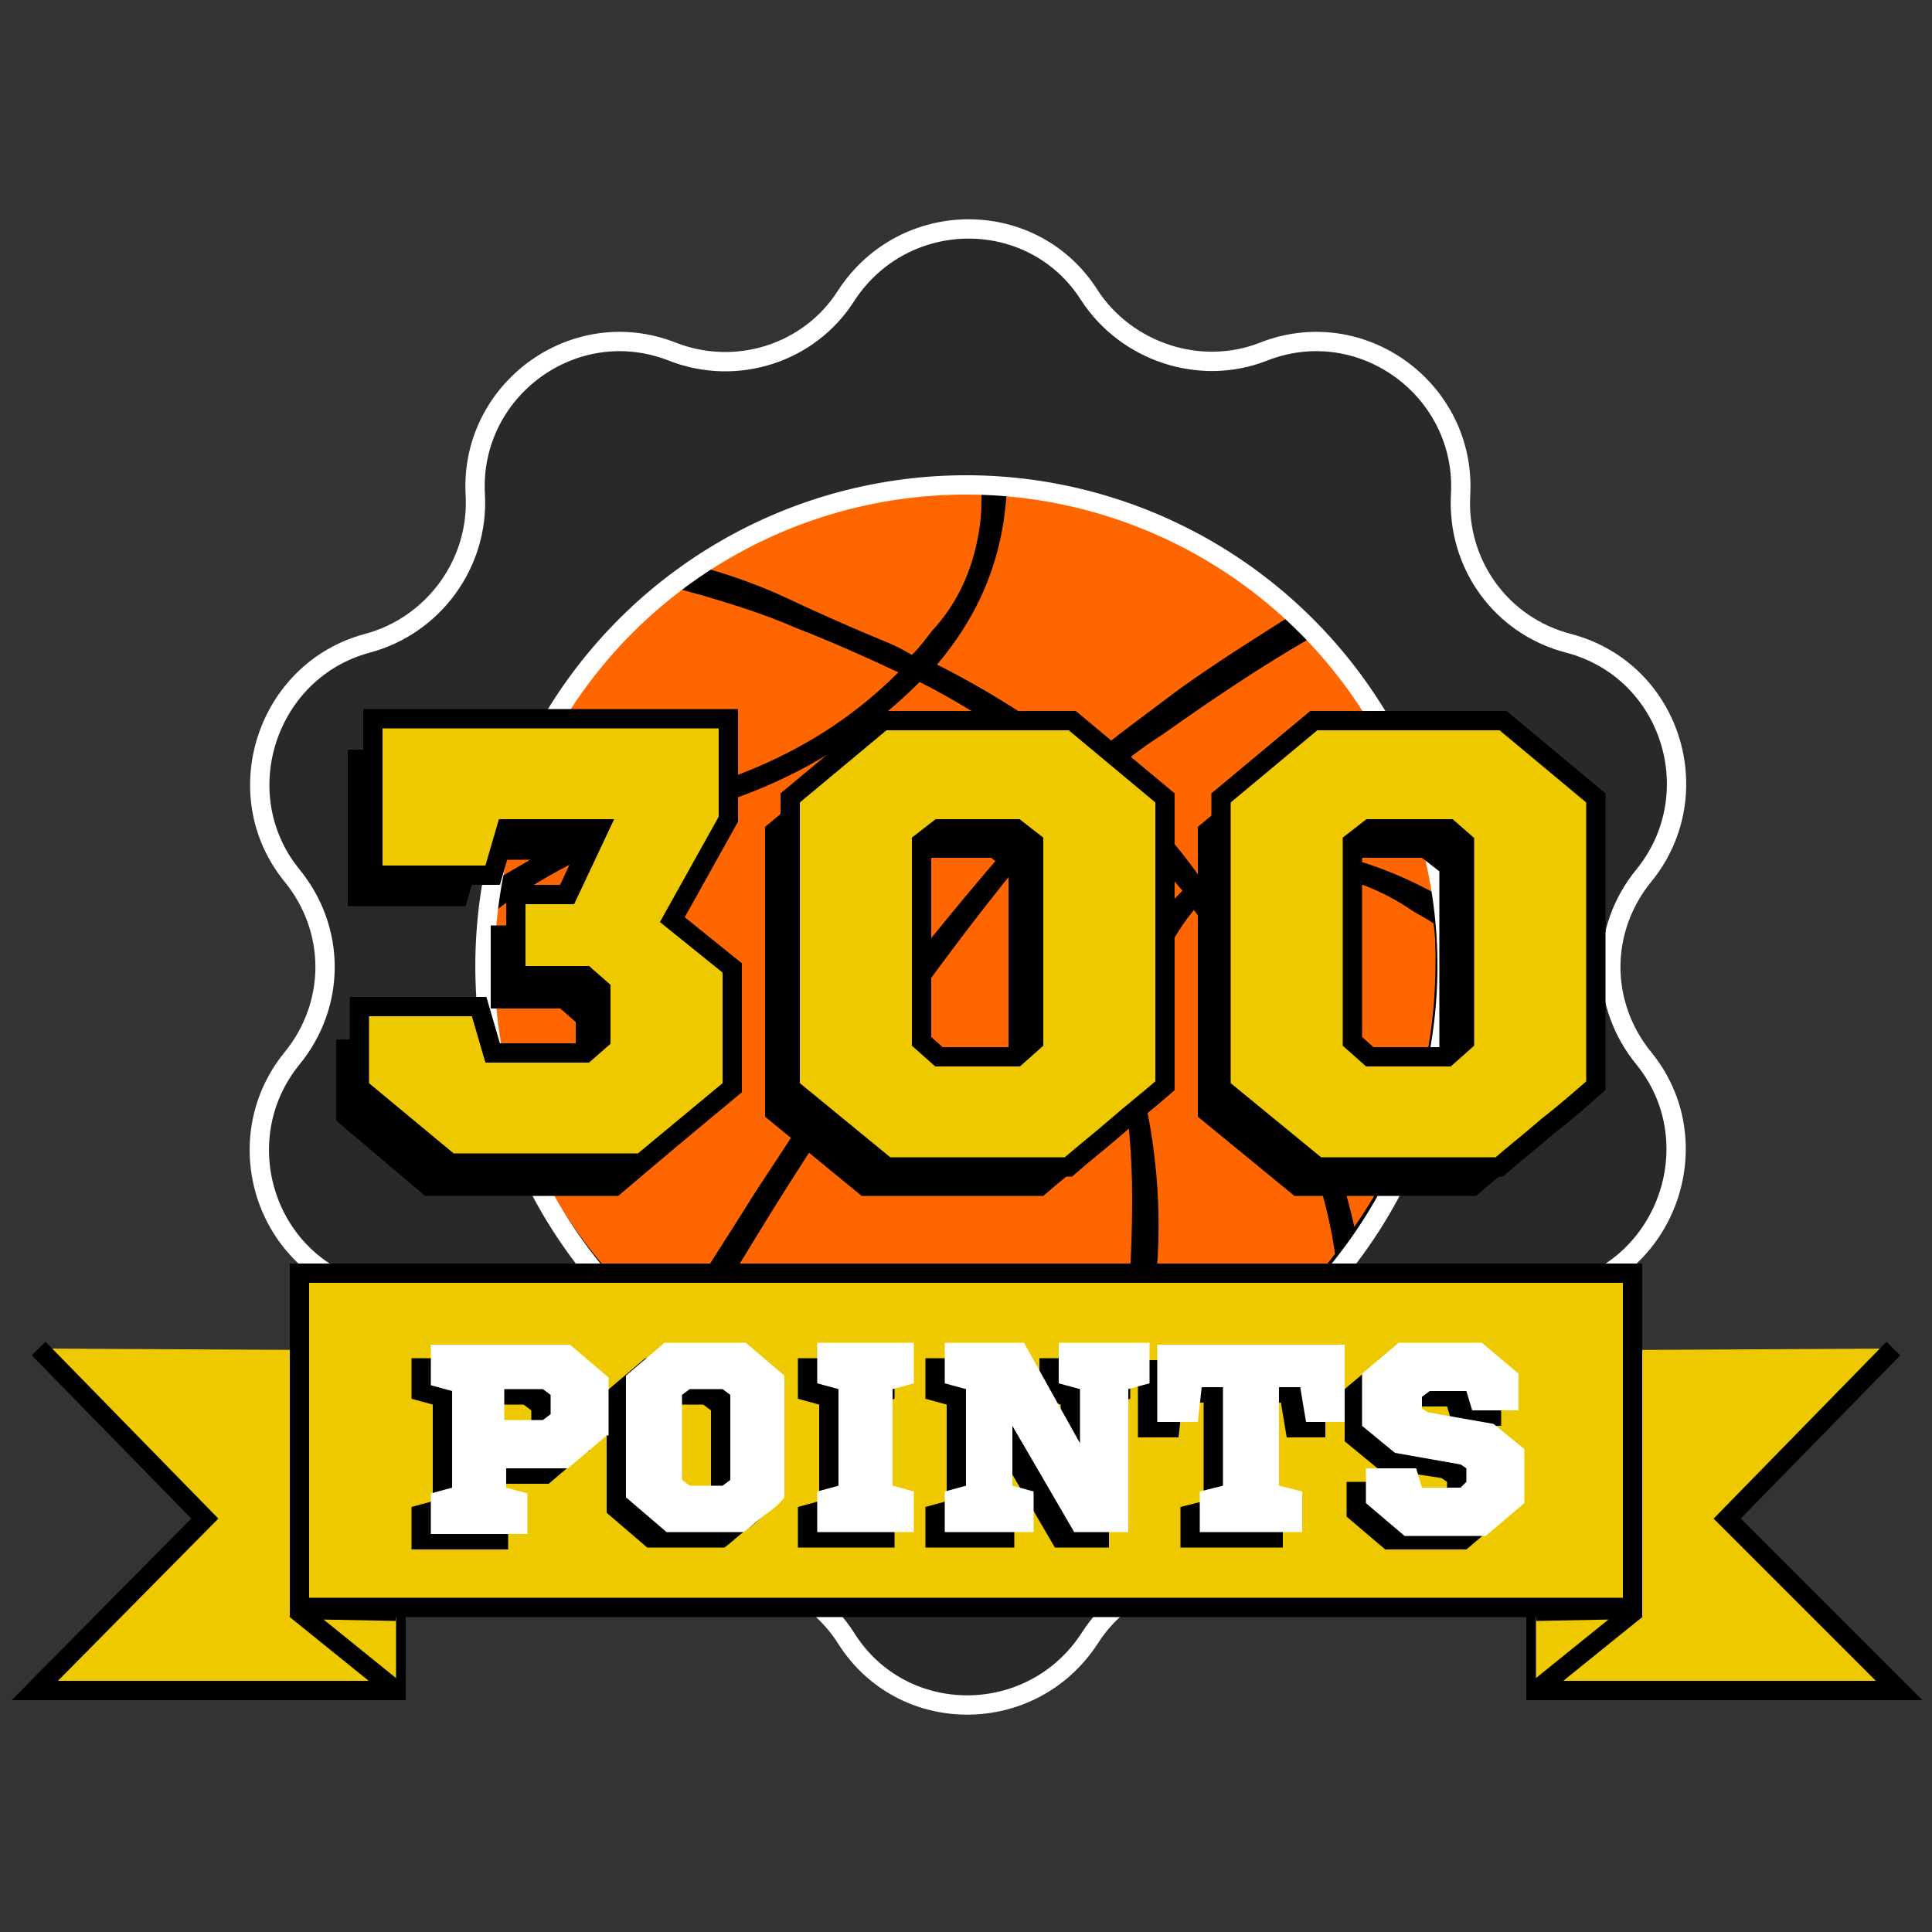 <svg xmlns="http://www.w3.org/2000/svg" width="100" height="100" viewBox="0 0 100 100"><rect x="0" y="0" width="100" height="100" fill="#333333" stroke="none"/><style>.st0{fill:#FF6600;} .st1{opacity:0.2;} .st2{fill:none;stroke:#FFFFFF;stroke-miterlimit:10;} .st3{fill:#EEC900;stroke:#000000;stroke-miterlimit:10;} .st4{fill:#EEC900;stroke:#000000;stroke-linejoin:bevel;stroke-miterlimit:10;} .st5{fill:#FFFFFF;}</style><ellipse cx="50" cy="49.9" rx="24.5" ry="24.5"/><path class="st0" d="M67.4 58.6c-1.1-3.2-2.5-6.2-4.1-9.1-.5-.8-.9-1.6-1.5-2.4-1 1.2-1.7 2.6-2.2 4.2-.6 1.9-.7 3.8-.3 5.8.8 3.8.9 7.7.2 11.5-.2 1.4-.5 2.7-.7 4 3.1-1.2 5.9-3 8.4-5.5.7-.7 1.3-1.4 1.9-2.2-.3-2.1-.9-4.2-1.7-6.3M36.3 30.8c-.4-.1-.7-.2-1.1-.3-.8.7-1.7 1.4-2.5 2.2-3.7 3.7-5.9 7.9-6.8 12.7l3.6-2.1c1.3-.7 2.6-1.2 4-1.6 2-.6 3.8-1.2 5.7-2 2.8-1.2 5.2-2.8 7.3-4.9-1.7-.8-3.5-1.6-5.3-2.3-1.6-.7-3.2-1.2-4.9-1.7m27.9 14.6c-.5.1-1 .4-1.4.7l-.1.1c.3.5.6.9.9 1.4 2 3.3 3.6 6.8 4.9 10.4.6 1.8 1.2 3.7 1.6 5.5 2.8-4 4.2-8.6 4.2-13.7 0-.7 0-1.4-.1-2-.4-.3-.9-.5-1.3-.8-2.6-1.7-5.6-2.3-8.7-1.6m-6.9-5.2c1.8 1.5 3.4 3.2 4.8 5.2.6-.4 1.2-.8 1.9-1.1.5-.3 1.3-.4 2.4-.4 2.6.1 5.2.9 7.8 2.3-.7-5-2.9-9.3-6.5-13.1-2.6 1.5-5.1 3.2-7.5 4.9-1.1.7-2 1.4-2.9 2.2m-2.6.8l.7-.7c-1.2-1-2.5-1.8-3.8-2.7-1.3-.8-2.6-1.6-4-2.3-2.5 2.5-5.4 4.4-8.7 5.7-2.1.8-4.2 1.6-6.3 2.3-.5.2-1 .4-1.6.7-1.9.9-3.7 1.9-5.3 3.1-.1.9-.1 1.8-.1 2.8 0 6.7 2.4 12.5 7.1 17.2.6.6 1.3 1.2 1.9 1.7 1.5-2.4 3-4.7 4.5-7.1 2.1-3.2 4.2-6.4 6.4-9.6.5-.8 1.1-1.6 1.7-2.3 2.4-3 4.9-6 7.5-8.8m1.6 0c-1.6 1.5-3.1 3.1-4.5 4.9-2.4 3-4.7 6.2-6.9 9.3-2.2 3.1-4.3 6.4-6.3 9.7-1 1.6-1.9 3.2-2.9 4.8 4.1 3.1 8.9 4.6 14.3 4.6 2.7 0 5.2-.4 7.6-1.2.7-3.7 1-7.4 1-11.1 0-2.2-.2-4.3-.5-6.4-.3-1.8-.2-3.5.4-5.2.6-1.7 1.5-3.1 2.7-4.3-1.5-1.8-3.1-3.6-4.9-5.1m2.3-3.5l2.4-1.8c1.8-1.3 3.7-2.5 5.6-3.7-4.1-3.9-9-6-14.5-6.5-.2 3.4-1.4 6.3-3.6 8.9 2.6 1.3 5.1 2.9 7.5 4.7.1.1.2.2.4.3.6-.7 1.4-1.3 2.2-1.9m-7.9-10.2c.1-.6.1-1.2.1-1.8h-.9c-5 0-9.5 1.3-13.4 3.9 1.4.4 2.8.9 4.1 1.5 1.7.8 3.5 1.6 5.2 2.3.5.2.9.4 1.4.7.4-.4.7-.8 1-1.2 1.4-1.5 2.2-3.3 2.5-5.4z"/><path class="st1" d="M75.3 74.7c-.2-3.6 2.2-6.7 5.6-7.6 5.3-1.4 7.4-7.7 4-12-2.2-2.8-2.2-6.7.1-9.5 3.5-4.2 1.5-10.6-3.8-12-3.4-.9-5.7-4.2-5.5-7.7.3-5.4-5-9.4-10.1-7.5-3.3 1.2-7.1 0-9-3-2.9-4.6-9.6-4.7-12.6-.1-2 3-5.7 4.2-9 2.8-5.1-2-10.5 1.9-10.3 7.3.2 3.6-2.2 6.7-5.6 7.6-5.3 1.4-7.4 7.7-4 12 2.2 2.8 2.2 6.7-.1 9.5-3.5 4.2-1.5 10.6 3.8 12 3.4.9 5.7 4.2 5.5 7.7-.3 5.4 5 9.4 10.1 7.5 3.3-1.2 7.1 0 9 3 2.9 4.6 9.6 4.7 12.6.1 2-3 5.7-4.2 9-2.8 5.1 2 10.6-1.9 10.3-7.3zM29.7 64.5c-8-11.2-5.4-26.8 5.8-34.8 11.2-8 26.8-5.4 34.8 5.8 8 11.2 5.4 26.8-5.8 34.8-11.3 8-26.8 5.4-34.8-5.8z"/><path class="st2" d="M65.4 18.2c5.1-2 10.5 2 10.2 7.4-.2 3.6 2.1 6.8 5.6 7.7 5.3 1.4 7.3 7.8 3.9 12-2.3 2.8-2.3 6.7 0 9.5 3.4 4.2 1.3 10.6-3.9 12-3.4.9-5.8 4.1-5.6 7.7.3 5.4-5.1 9.4-10.2 7.4-3.3-1.3-7.1-.1-9 2.9-3 4.6-9.7 4.6-12.6 0-1.9-3-5.7-4.2-9-2.9-5.1 2-10.5-2-10.2-7.4.2-3.6-2.1-6.8-5.6-7.7-5.3-1.4-7.3-7.8-3.9-12 2.3-2.8 2.3-6.7 0-9.5-3.4-4.2-1.3-10.6 3.9-12 3.4-.9 5.8-4.1 5.6-7.7-.3-5.4 5.1-9.4 10.2-7.4 3.3 1.3 7.1.1 9-2.9 3-4.6 9.7-4.6 12.6 0 1.9 2.9 5.7 4.2 9 2.9z"/><ellipse transform="rotate(-35.462 50 49.996)" class="st2" cx="50" cy="50" rx="24.9" ry="24.9"/><g><path class="st3" d="M20.5 69.9v17.6H1.8l8.8-8.9L2 69.8"/><path class="st4" d="M20.5 87.5l-5.2-4.2 5.2.1"/><path class="st3" d="M79.5 69.9v17.6h18.8l-8.9-8.9 8.6-8.8"/><path class="st4" d="M79.5 87.5l5.2-4.2-5.2.1"/><path class="st3" d="M15.5 65.9h69v17.3h-69z"/></g><g><path d="M30.4 75.1l-2 1.7h-3.2v1l1.1.3v2.1h-5V78l1.1-.3v-5l-1.1-.3v-2.1h7.2l2 1.7v3.1zm-5.3-2.4v1.6h2l.4-.3v-1l-.4-.3h-2zM38.6 79.2c-.4.3-.7.6-1.1.9h-4l-2.1-1.8V72l2-1.7h4.2l2 1.7v6.3c-.3.4-.7.7-1 .9zm-3.9-6.5l-.4.3v4.4l.4.3h1.7l.4-.3V73l-.4-.3h-1.7zM45.2 72.7v5l1.1.3v2.1h-5V78l1.1-.3v-5l-1.1-.3v-2.1h5v2.1l-1.1.3zM58.5 70.3v2.1l-1.1.3v7.4h-2.8l-3.2-5.5v3.1l1.1.3v2.1h-4.6V78l1.1-.3v-5l-1.1-.3v-2.1H52l2.9 5.2v-2.8l-1.1-.3v-2.1h4.7zM66.6 74.4l-.3-1.8h-1.1v5.1l1.2.3v2.1h-5.3V78l1.2-.3v-5.1h-1.1l-.2 1.8h-2.1v-4h9.7v4h-2zM77.8 73.8h-2.6l-.3-1H73l-.4.2v.6l.3.2 3.4.6 1.6 1.3v2.8l-2 1.7h-4.2l-2-1.7v-1.8h2.6l.3 1h2l.3-.3v-.7l-.3-.2-3.3-.5-1.7-1.4v-2.7l1.9-1.6h4.3l1.9 1.6v1.9z"/><g><path class="st5" d="M31.4 74.3l-2 1.7h-3.2v1l1.1.3v2.1h-5v-2.1l1.1-.3v-5l-1.1-.3v-2.1h7.2l2 1.7v3zm-5.3-2.4v1.6h2l.4-.3v-1l-.4-.3h-2zM39.6 78.4c-.4.3-.7.6-1.1.9h-4l-2.1-1.8v-6.3l2-1.7h4.2l2 1.7v6.3c-.3.4-.7.7-1 .9zm-3.9-6.5l-.4.3v4.4l.4.3h1.7l.4-.3v-4.4l-.4-.3h-1.7zM46.2 71.9v5l1.1.3v2.1h-5v-2.1l1.1-.3v-5l-1.1-.3v-2.1h5v2.1l-1.1.3zM59.5 69.5v2.1l-1.1.3v7.4h-2.8l-3.2-5.5v3.1l1.1.3v2.1h-4.6v-2.1l1.1-.3v-5l-1.1-.3v-2.1H53l2.9 5.2v-2.8l-1.1-.3v-2.1h4.7zM67.6 73.6l-.3-1.8h-1.1v5.1l1.2.3v2.1h-5.3v-2.1l1.2-.3v-5.1h-1.1l-.2 1.8h-2.1v-4h9.7v4h-2zM78.8 73h-2.6l-.3-1H74l-.4.3v.6l.3.2 3.4.6 1.6 1.3v2.8l-2 1.7h-4.2l-2-1.7V76h2.6l.3 1h2l.3-.3V76l-.3-.2-3.4-.6-1.7-1.4v-2.7l1.9-1.6h4.3l1.9 1.6V73z"/></g></g><g><path d="M25.5 47.9H28l1.6-3.4h-4.8l-.7 2.4H18v-8.1h18.4V44l-2.9 5.2 3.1 2.5V58L32 61.9H22L17.4 58v-4.2h6.2l.7 2.4H29l.8-.7v-2.6l-.8-.7h-3.6v-4.3zM56.5 59.8c-.8.7-1.7 1.4-2.5 2.1h-9.4l-5-4.1v-15l4.8-4h9.8l4.8 4v14.9c-.8.7-1.6 1.4-2.5 2.1zm-9.2-15.3l-.9.7v10.3l.9.8h4l.9-.8V45.1l-.9-.7h-4zM78.9 59.8c-.8.7-1.7 1.4-2.5 2.1H67l-5-4.1v-15l4.8-4h9.8l4.8 4v14.9c-.9.7-1.7 1.4-2.5 2.1zm-9.3-15.3l-.9.7v10.3l.9.8h4l.9-.8V45.1l-.9-.7h-4z"/><g><path class="st3" d="M26.8 46.3h2.6l1.6-3.4h-4.8l-.7 2.4h-6.2v-8.1h18.4v5.2l-2.9 5.2 3.1 2.5v6.2l-4.7 3.9h-9.9l-4.7-3.9v-4.2h6.2l.7 2.4h4.8l.8-.7v-2.6l-.8-.7h-3.6v-4.2zM57.8 58.3c-.8.7-1.7 1.4-2.5 2.1h-9.4l-5-4.1v-15l4.8-4h9.8l4.8 4v14.9c-.8.7-1.7 1.4-2.5 2.1zm-9.2-15.4l-.9.7v10.3l.9.8h4l.9-.8V43.6l-.9-.7h-4zM80.1 58.3c-.8.7-1.7 1.4-2.5 2.1h-9.4l-5-4.1v-15l4.8-4h9.8l4.8 4v14.9c-.8.7-1.6 1.4-2.5 2.1zm-9.2-15.4l-.9.7v10.3l.9.8h4l.9-.8V43.6l-.8-.7h-4.1z"/></g></g></svg>